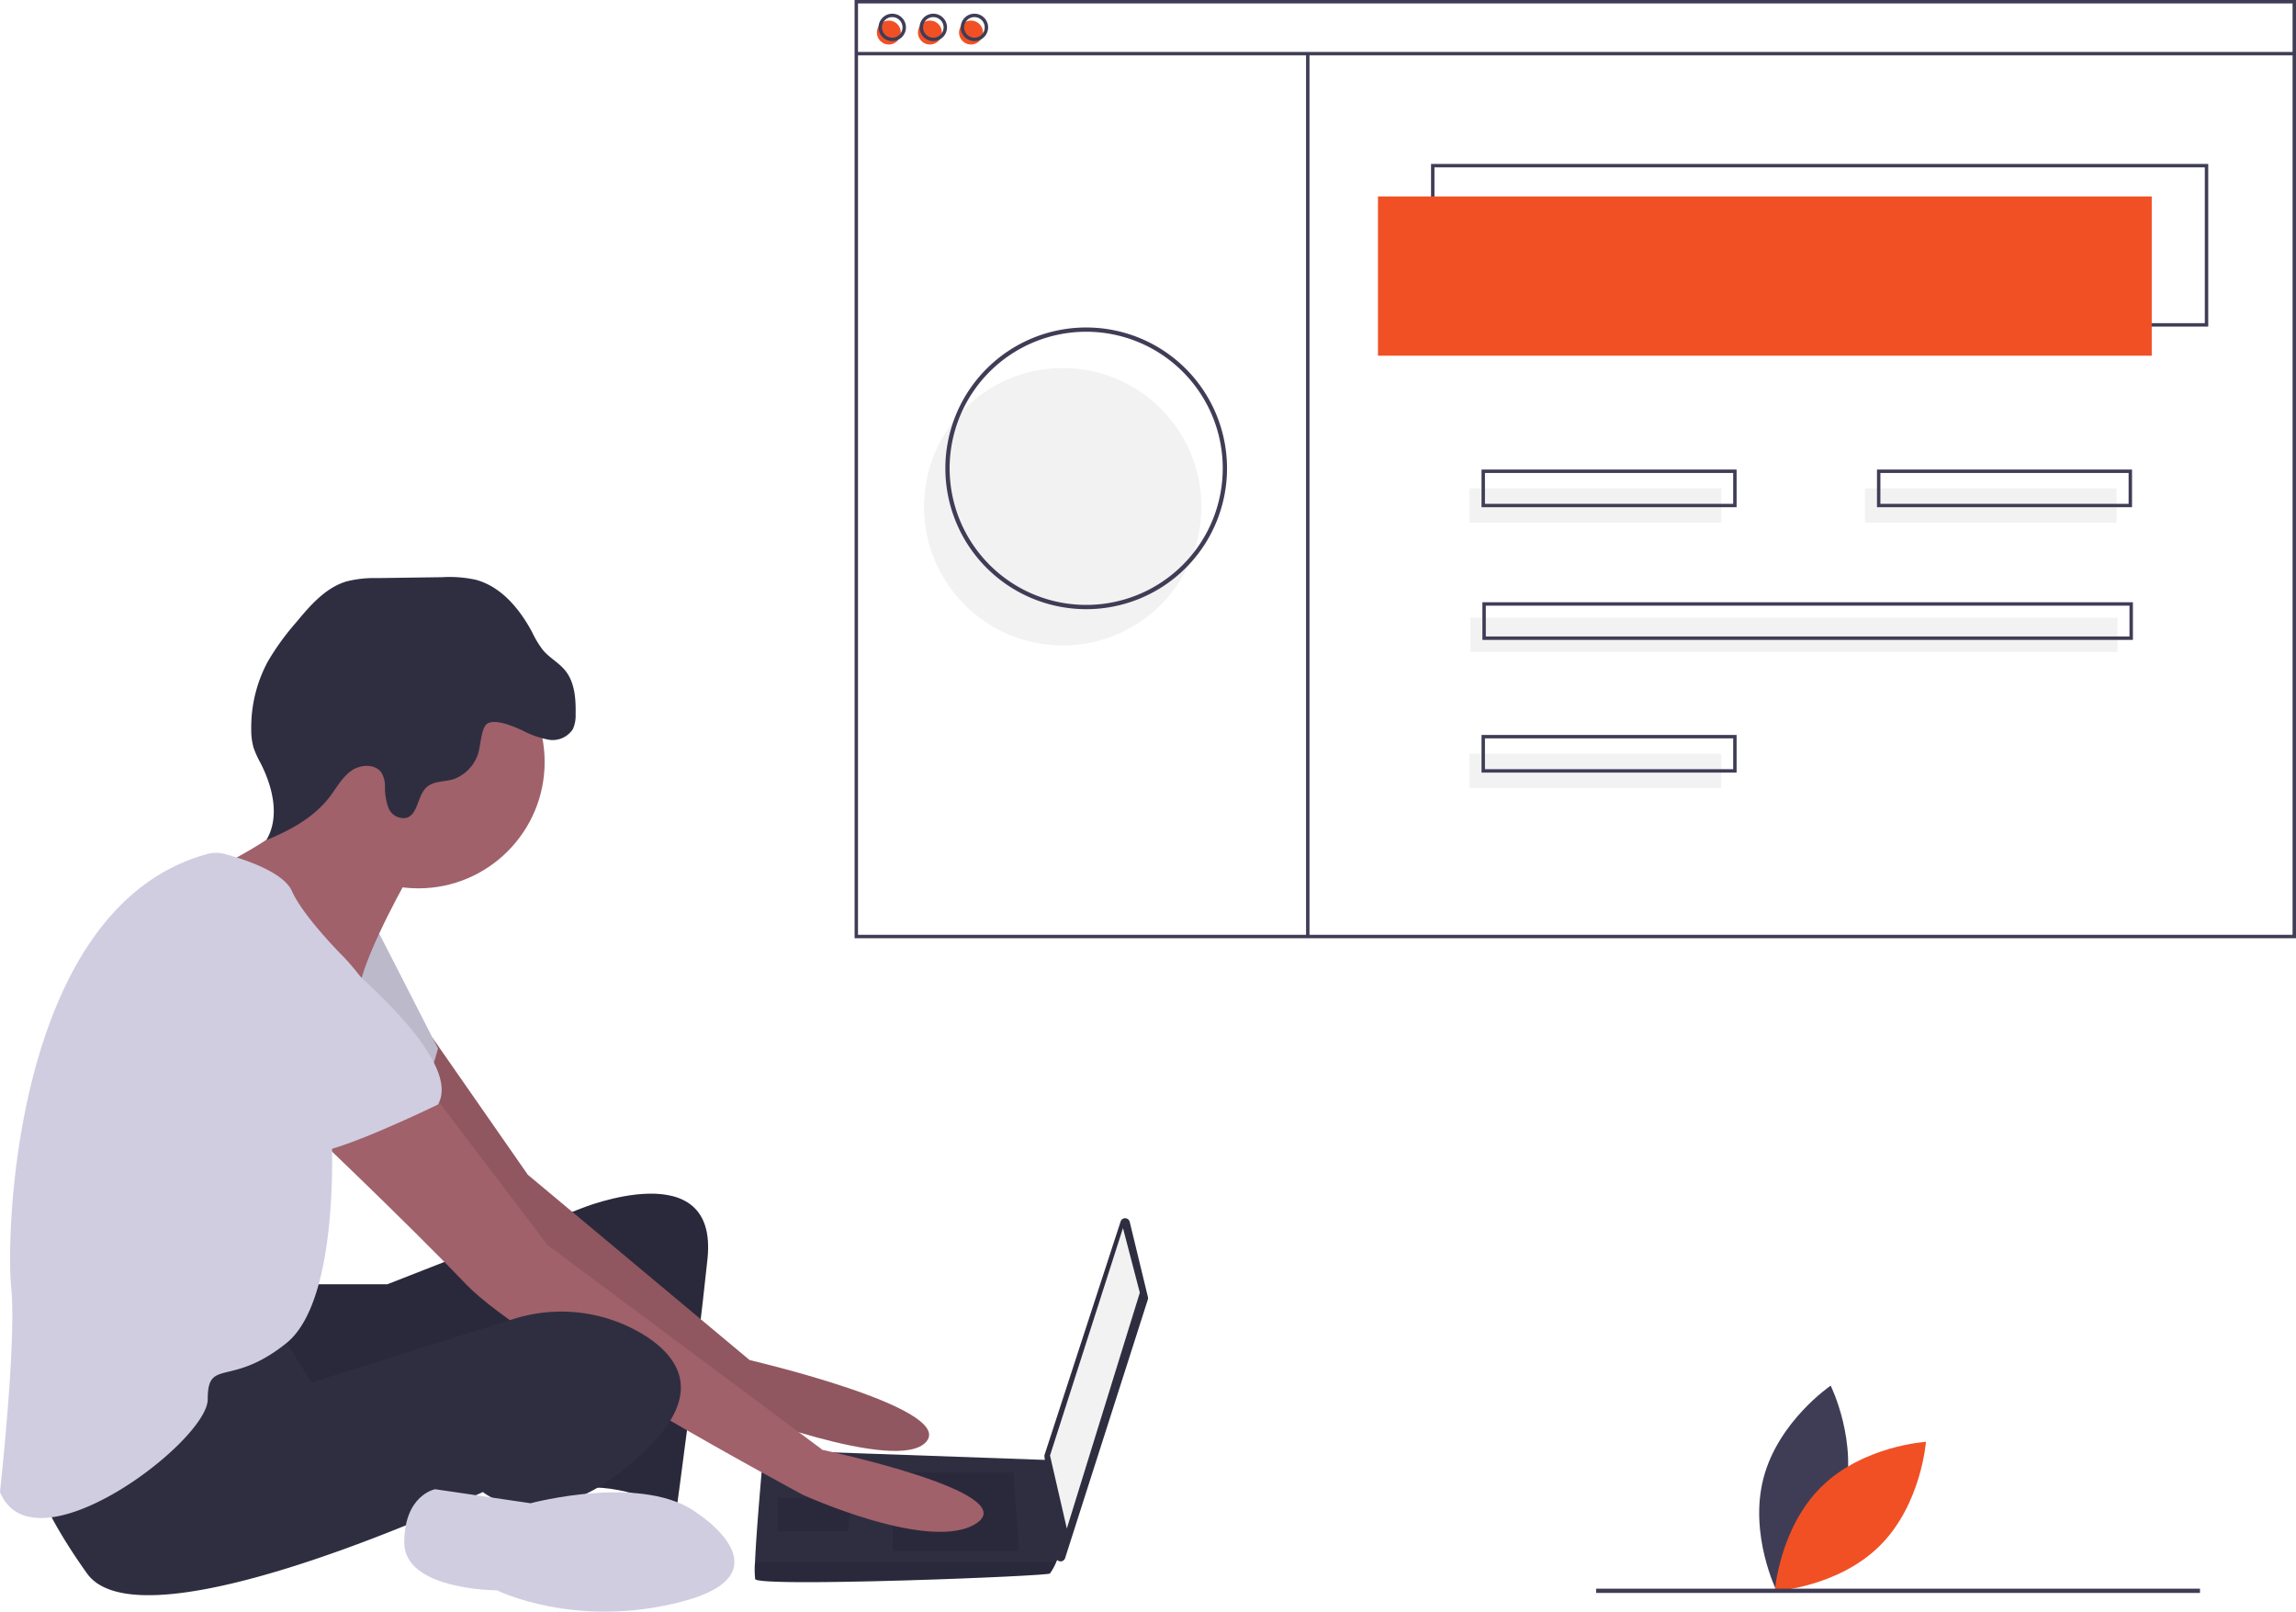 <svg xmlns="http://www.w3.org/2000/svg" width="340" height="238.627" viewBox="0 0 340 238.627"><g transform="translate(0 0)"><path d="M898.979,738.487c-2.207,8.4-9.94,13.656-9.94,13.656s-4.155-8.374-1.948-16.778,9.94-13.656,9.94-13.656S901.185,730.083,898.979,738.487Z" transform="translate(-625.938 -516.545)" fill="#3f3d56"/><path d="M900.641,754.71c-6.181,6.107-6.873,15.429-6.873,15.429s9.33-.579,15.511-6.685,6.873-15.429,6.873-15.429S906.822,748.6,900.641,754.71Z" transform="translate(-630.948 -534.545)" fill="#f15025"/><path d="M184.2,645.159h11.641l28.686-11.225s20.371-8.315,18.708,7.483-4.573,37-4.573,37-9.146-4.157-14.135-2.91-1.663-25.36-1.663-25.36-40.742,19.54-44.484,17.045-4.573-19.955-4.573-19.955Z" transform="translate(-138.47 -455.008)" fill="#2f2e41"/><path d="M184.2,645.159h11.641l28.686-11.225s20.371-8.315,18.708,7.483-4.573,37-4.573,37-9.146-4.157-14.135-2.91-1.663-25.36-1.663-25.36-40.742,19.54-44.484,17.045-4.573-19.955-4.573-19.955Z" transform="translate(-138.47 -455.008)" opacity="0.1"/><path d="M242.143,558.82l14.088,20.241L289.074,606.5s30.349,7.068,26.191,12.056-29.517-4.989-29.517-4.989-37.832-27.439-39.079-29.517S231.7,562.431,231.7,562.431Z" transform="translate(-178.072 -405.123)" fill="#a0616a"/><path d="M242.143,558.82l14.088,20.241L289.074,606.5s30.349,7.068,26.191,12.056-29.517-4.989-29.517-4.989-37.832-27.439-39.079-29.517S231.7,562.431,231.7,562.431Z" transform="translate(-178.072 -405.123)" opacity="0.1"/><path d="M208.58,507.092l9.146,17.877s-2.079,8.73-5.4,9.562-17.461-10.809-17.461-10.809Z" transform="translate(-152.871 -369.74)" fill="#d0cde1"/><path d="M208.58,507.092l9.146,17.877s-2.079,8.73-5.4,9.562-17.461-10.809-17.461-10.809Z" transform="translate(-152.871 -369.74)" opacity="0.1"/><path d="M564.095,643.749l2.7,11.145a.7.7,0,0,1-.013.376l-12.255,38.3a.7.7,0,0,1-1.355-.134l-1.7-14.92a.7.7,0,0,1,.03-.294L562.756,643.7a.7.7,0,0,1,1.338.051Z" transform="translate(-396.806 -462.854)" fill="#2f2e41"/><path d="M502.905,575.493l2.494,9.562L494.59,619.977,492.1,609.168Z" transform="translate(-336.61 -393.657)" fill="#f2f2f2"/><path d="M415.765,770.949c.416,1.247,43.237-.416,43.652-.831a9.026,9.026,0,0,0,.915-1.663c.391-.831.748-1.663.748-1.663l-1.663-13.462-42.405-1.505s-1.06,11.408-1.276,16.63A12.484,12.484,0,0,0,415.765,770.949Z" transform="translate(-303.931 -537.145)" fill="#2f2e41"/><path d="M436.29,689.965l.831,11.641H418.413V689.965Z" transform="translate(-286.209 -471.959)" opacity="0.1"/><path d="M375.276,701.758l.112-.022-.527,5.011H364.467v-4.989Z" transform="translate(-249.308 -480.011)" opacity="0.1"/><path d="M415.765,806.95c.416,1.247,43.237-.416,43.652-.831a9.022,9.022,0,0,0,.915-1.663h-44.6A12.478,12.478,0,0,0,415.765,806.95Z" transform="translate(-303.932 -573.146)" opacity="0.1"/><circle cx="18.708" cy="18.708" r="18.708" transform="translate(43.237 94.116)" fill="#a0616a"/><path d="M192.418,447.207s-6.236,10.809-7.483,16.63S166.227,452.2,166.227,452.2l-2.287-6.028s16.422-7.691,15.174-13.927S192.418,447.207,192.418,447.207Z" transform="translate(-131.72 -317.753)" fill="#a0616a"/><path d="M221.395,584.722l17.045,22.45,40.742,30.349s29.517,6.236,22.866,10.809-25.776-4.157-25.776-4.157-41.158-22.034-49.889-31.18-24.944-24.529-24.944-24.529Z" transform="translate(-157.371 -422.841)" fill="#a0616a"/><path d="M112.127,689.638l4.989,7.9,29.774-9.367a23.41,23.41,0,0,1,19.491,2.352c5.2,3.274,8.523,8.471,1.039,16.162-14.967,15.382-24.944,7.068-24.944,7.068s-50.3,23.7-58.619,12.056-8.73-17.461-8.73-17.461S107.138,688.39,112.127,689.638Z" transform="translate(-70.969 -492.835)" fill="#2f2e41"/><path d="M295.09,773.987s13.3,8.731-2.494,12.888-27.439-1.663-27.439-1.663-13.719,0-13.719-7.068,4.573-7.9,4.573-7.9l14.135,2.079S287.191,767.751,295.09,773.987Z" transform="translate(-191.572 -549.745)" fill="#d0cde1"/><path d="M219.786,365.5a13.95,13.95,0,0,0,3.92,1.4,3.579,3.579,0,0,0,3.616-1.549,4.863,4.863,0,0,0,.411-2.2c.05-2.283-.115-4.751-1.562-6.518-.921-1.124-2.265-1.833-3.218-2.93a13.848,13.848,0,0,1-1.627-2.658c-1.853-3.481-4.6-6.827-8.412-7.83a18.241,18.241,0,0,0-4.91-.375l-9.6.135a16.721,16.721,0,0,0-4.62.5c-3.091.935-5.342,3.534-7.4,6.021a37.651,37.651,0,0,0-4.246,5.86,20.562,20.562,0,0,0-2.437,10.075,9.427,9.427,0,0,0,.345,2.666,14.8,14.8,0,0,0,1.048,2.3c1.8,3.538,2.871,7.957.842,11.369,3.524-1.439,7.01-3.327,9.334-6.341,1.04-1.348,1.855-2.927,3.241-3.916s3.644-1.075,4.533.377a4.062,4.062,0,0,1,.458,1.9A8.722,8.722,0,0,0,200.02,377a2.407,2.407,0,0,0,2.614,1.492c1.81-.51,1.637-3.288,3.031-4.55,1.059-.958,2.692-.775,4.052-1.21a6.014,6.014,0,0,0,3.452-3.4c.515-1.155.508-4.178,1.482-4.8C215.874,363.747,218.653,364.994,219.786,365.5Z" transform="translate(-142.494 -257.381)" fill="#2f2e41"/><path d="M92.7,472.2a4.934,4.934,0,0,1,2.568.007c2.669.716,8.651,2.613,9.934,5.5,1.663,3.742,7.483,9.562,7.483,9.562s7.9,7.9,6.236,13.3-7.9,11.641-7.9,11.641,1.663,25.776-6.652,32.428-11.641,2.079-11.641,8.315-25.776,25.776-30.765,13.719c0,0,2.494-22.45,1.663-30.349C62.812,528.541,64.011,479.968,92.7,472.2Z" transform="translate(-61.968 -345.759)" fill="#d0cde1"/><path d="M159.424,503.413s25.36,18.708,20.787,26.607c0,0-15.382,7.483-18.708,7.068s-16.214-14.966-19.54-16.214S136.974,497.176,159.424,503.413Z" transform="translate(-115.356 -366.476)" fill="#d0cde1"/><circle cx="20.538" cy="20.538" r="20.538" transform="translate(136.834 54.491)" fill="#f2f2f2"/><path d="M847.74,173.29H732.649V149.207H847.74Zm-114.584-.507H847.232V149.714H733.156Z" transform="translate(-520.736 -124.934)" fill="#3f3d56"/><rect width="114.583" height="23.576" transform="translate(204.054 29.089)" fill="#f15025"/><circle cx="1.775" cy="1.775" r="1.775" transform="translate(129.846 3.042)" fill="#f15025"/><circle cx="1.775" cy="1.775" r="1.775" transform="translate(135.93 3.042)" fill="#f15025"/><circle cx="1.775" cy="1.775" r="1.775" transform="translate(142.014 3.042)" fill="#f15025"/><path d="M675.936,211.306H462.487V72.386h213.45ZM462.993,210.8H675.429V72.893H462.994Z" transform="translate(-335.937 -72.386)" fill="#3f3d56"/><rect width="212.942" height="0.507" transform="translate(126.804 7.69)" fill="#3f3d56"/><path d="M475.748,82.861a2.028,2.028,0,1,1,2.028-2.028A2.028,2.028,0,0,1,475.748,82.861Zm0-3.549a1.521,1.521,0,1,0,1.521,1.521,1.521,1.521,0,0,0-1.521-1.521Z" transform="translate(-343.62 -76.777)" fill="#3f3d56"/><path d="M495,82.861a2.028,2.028,0,1,1,2.028-2.028A2.028,2.028,0,0,1,495,82.861Zm0-3.549a1.521,1.521,0,1,0,1.521,1.521A1.521,1.521,0,0,0,495,79.312Z" transform="translate(-356.791 -76.777)" fill="#3f3d56"/><path d="M514.258,82.861a2.028,2.028,0,1,1,2.028-2.028,2.028,2.028,0,0,1-2.028,2.028Zm0-3.549a1.521,1.521,0,1,0,1.521,1.521,1.521,1.521,0,0,0-1.521-1.521Z" transform="translate(-369.962 -76.777)" fill="#3f3d56"/><rect width="0.507" height="130.919" transform="translate(193.406 7.943)" fill="#3f3d56"/><rect width="37.265" height="5.07" transform="translate(217.616 72.312)" fill="#f2f2f2"/><rect width="37.265" height="5.07" transform="translate(276.176 72.312)" fill="#f2f2f2"/><path d="M794.089,298H756.317V292.42h37.772Zm-37.265-.507h36.758v-4.563H756.824Z" transform="translate(-536.926 -222.897)" fill="#3f3d56"/><rect width="37.265" height="5.07" transform="translate(217.616 111.605)" fill="#f2f2f2"/><path d="M794.089,422.355H756.317v-5.577h37.772Zm-37.265-.507h36.758v-4.563H756.824Z" transform="translate(-536.926 -307.962)" fill="#3f3d56"/><rect width="95.824" height="5.07" transform="translate(217.743 91.451)" fill="#f2f2f2"/><path d="M853.051,360.176H756.718V354.6h96.331Zm-95.825-.507h95.317v-4.563H757.225Z" transform="translate(-537.2 -265.429)" fill="#3f3d56"/><path d="M979.421,298h-37.77V292.42h37.77Zm-37.265-.507h36.758v-4.563H942.158Z" transform="translate(-663.701 -222.897)" fill="#3f3d56"/><path d="M525.886,267.552A20.854,20.854,0,1,1,546.74,246.7a20.854,20.854,0,0,1-20.854,20.854Zm0-41.076A20.222,20.222,0,1,0,546.108,246.7,20.222,20.222,0,0,0,525.886,226.476Z" transform="translate(-365.039 -177.356)" fill="#3f3d56"/><rect width="89.418" height="0.632" transform="translate(236.363 235.224)" fill="#3f3d56"/></g></svg>